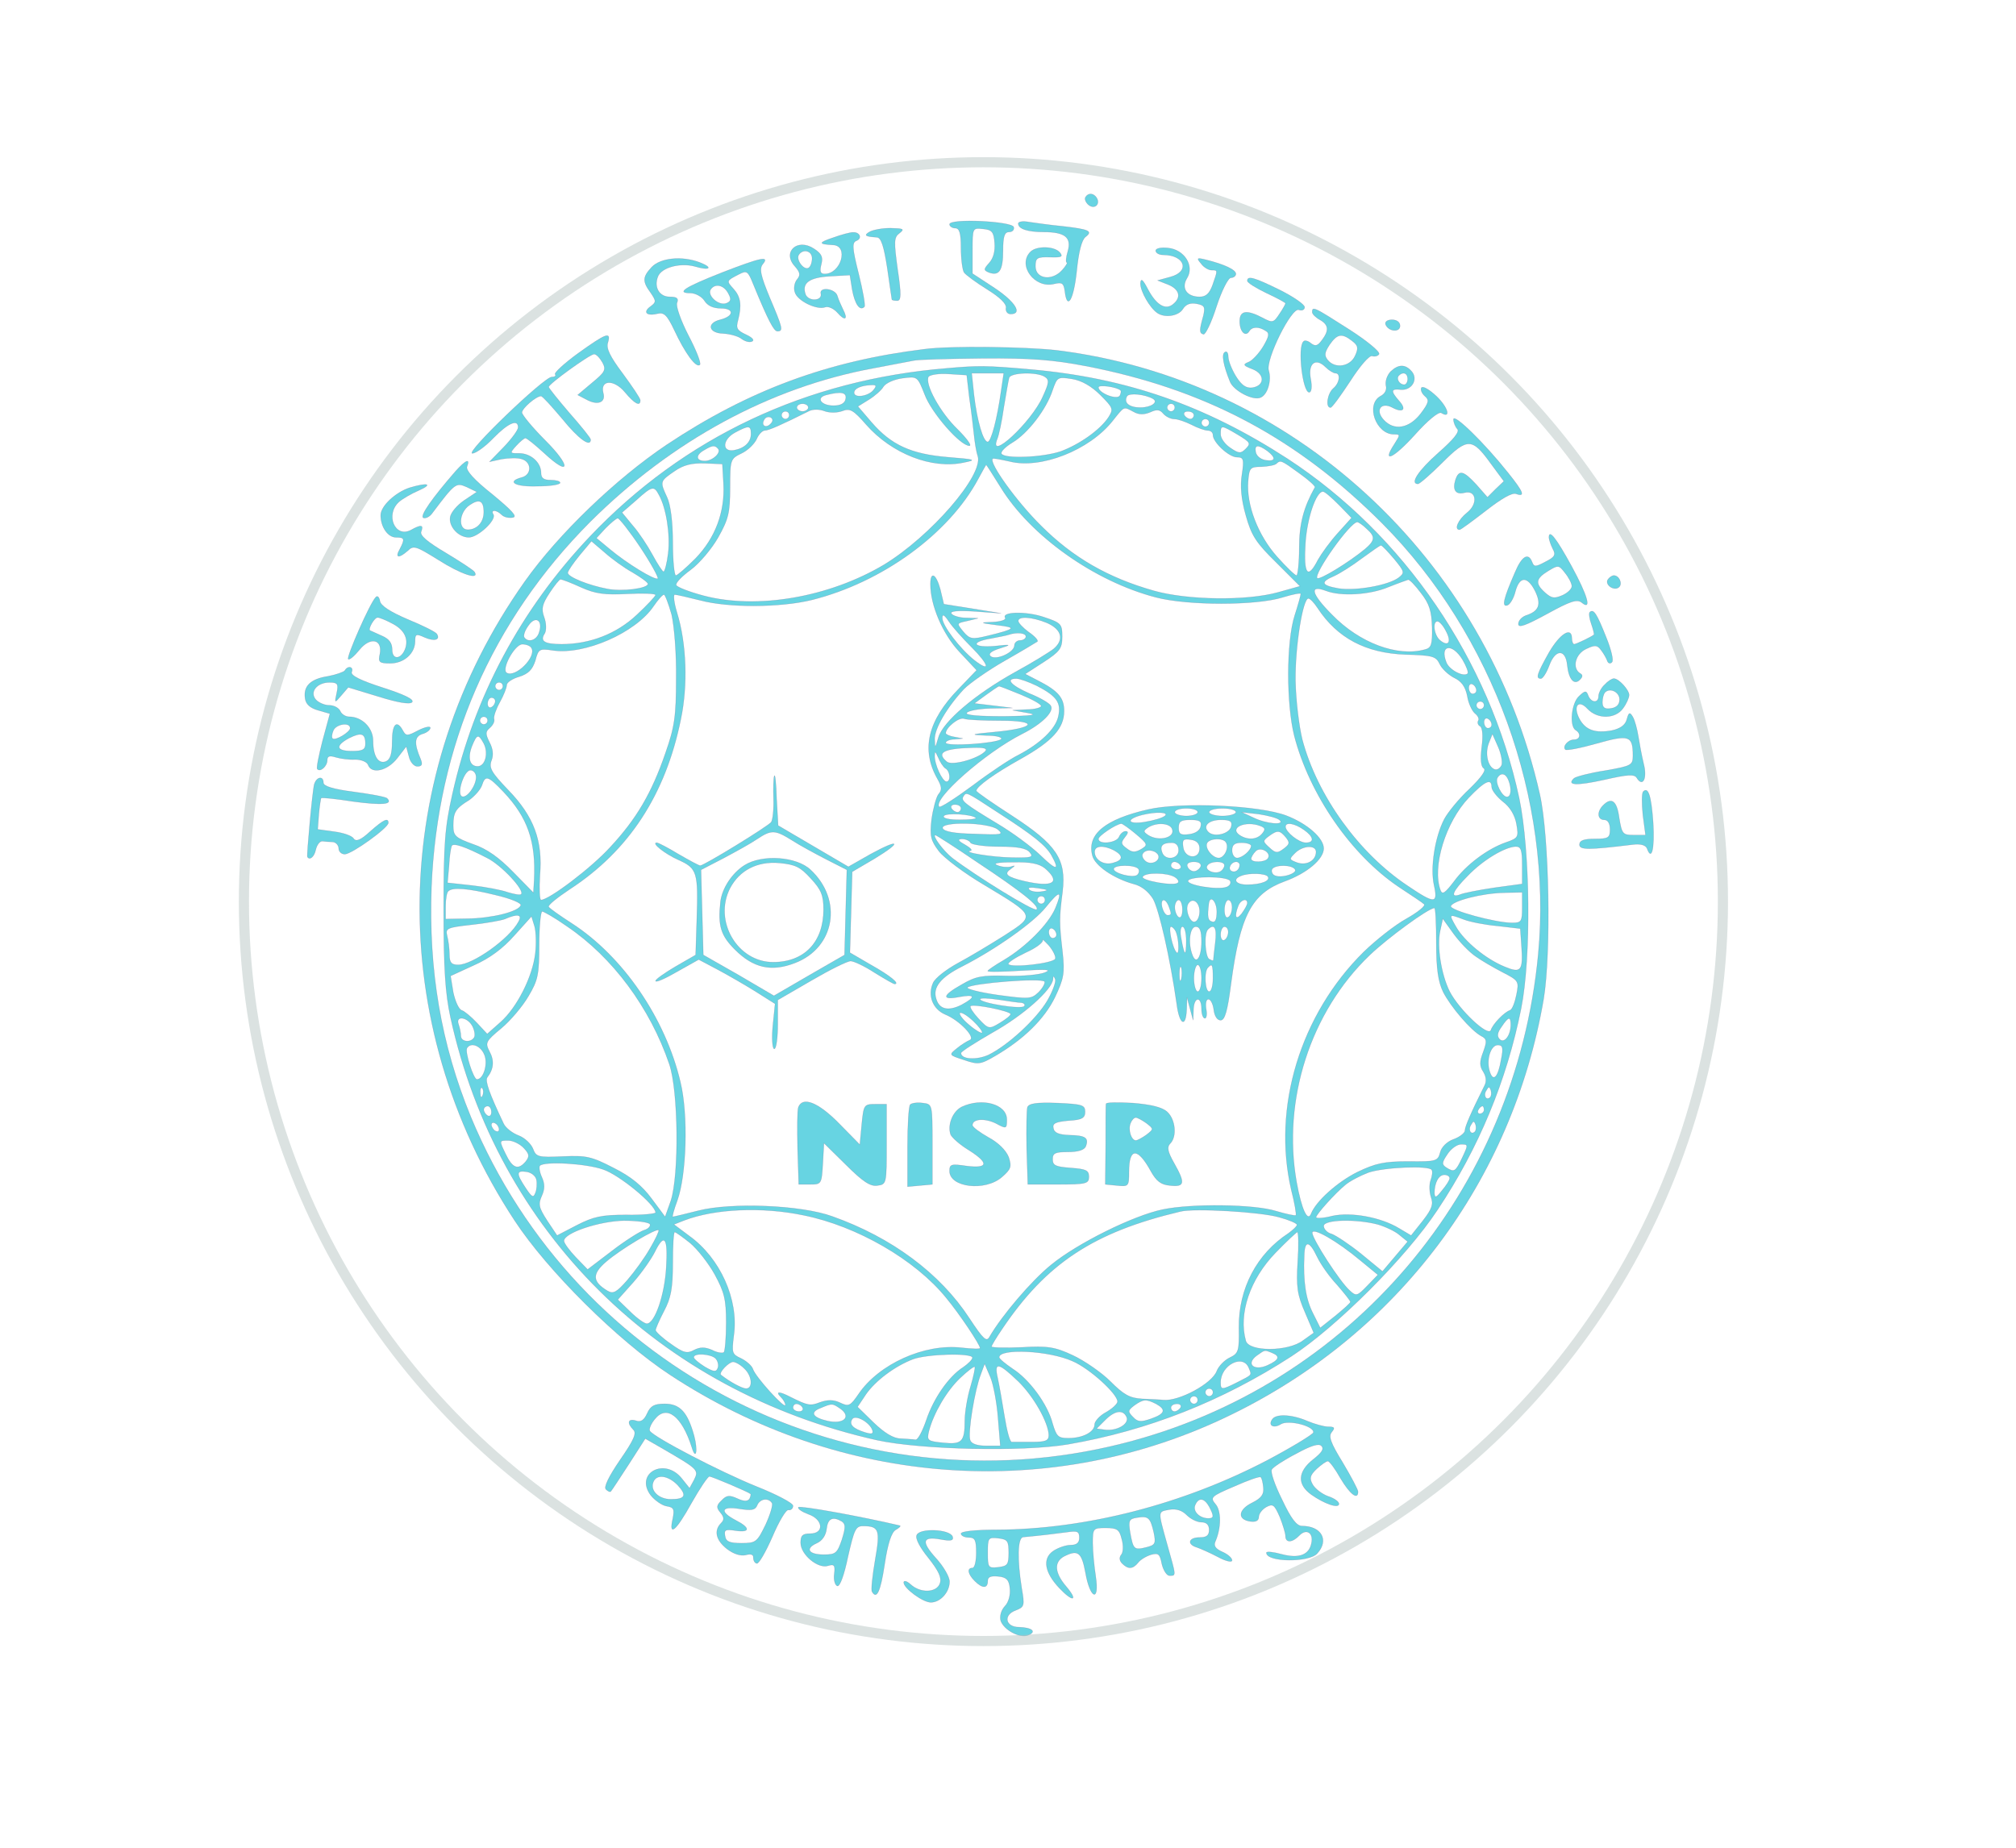 <?xml version="1.0" encoding="UTF-8" standalone="no"?>
<svg
   version="1.0"
   width="528.053pt"
   height="484.053pt"
   viewBox="0 0 528.053 484.053"
   preserveAspectRatio="xMidYMid meet"
   id="svg175"
   sodipodi:docname="niser3.svg"
   inkscape:version="1.1 (c68e22c387, 2021-05-23)"
   xmlns:inkscape="http://www.inkscape.org/namespaces/inkscape"
   xmlns:sodipodi="http://sodipodi.sourceforge.net/DTD/sodipodi-0.dtd"
   xmlns="http://www.w3.org/2000/svg"
   xmlns:svg="http://www.w3.org/2000/svg">
  <defs
     id="defs179">
    <linearGradient
       id="linearGradient4139"
       inkscape:swatch="solid">
      <stop
         style="stop-color:#ff0000;stop-opacity:1;"
         offset="0"
         id="stop4137" />
    </linearGradient>
    <linearGradient
       id="linearGradient4083"
       inkscape:swatch="solid">
      <stop
         style="stop-color:#ff0000;stop-opacity:1;"
         offset="0"
         id="stop4081" />
    </linearGradient>
  </defs>
  <sodipodi:namedview
     id="namedview177"
     pagecolor="#ffffff"
     bordercolor="#666666"
     borderopacity="1.0"
     inkscape:pageshadow="2"
     inkscape:pageopacity="0.0"
     inkscape:pagecheckerboard="0"
     inkscape:document-units="pt"
     showgrid="false"
     width="500.053pt"
     inkscape:zoom="0.90331898"
     inkscape:cx="345.94646"
     inkscape:cy="333.21563"
     inkscape:window-width="1920"
     inkscape:window-height="1046"
     inkscape:window-x="-11"
     inkscape:window-y="1285"
     inkscape:window-maximized="1"
     inkscape:current-layer="g173" />
  <g
     transform="matrix(0.1,0,0,-0.1,16.414,394.7)"
     fill="#000000"
     stroke="none"
     id="g173">
    <path
       d="m 2679.008,3430.336 c -3,-5 1,-14 8,-20 16,-13 32,2 21,19 -8,12 -22,13 -29,1 z"
       id="path95"
       style="fill:#0Abad0ca;fill-opacity:1;stroke:#703462;stroke-opacity:0.51;opacity:0.621" />
    <path
       d="m 2323.008,3359.336 c 0,-5 7,-10 15,-10 11,0 15,-13 15,-52 0,-29 4,-58 8,-64 4,-6 31,-26 60,-44 34,-21 51,-38 50,-48 -2,-10 4,-17 12,-17 32,0 12,32 -42,68 l -58,38 v 60 c 0,60 0,60 28,57 23,-2 28,-8 30,-36 2,-22 -3,-41 -14,-53 -15,-17 -15,-19 -1,-25 27,-10 37,5 37,57 0,38 4,49 16,49 9,0 14,6 12,13 -6,15 -168,23 -168,7 z"
       id="path97"
       style="fill:#0Abad0ca;fill-opacity:1;stroke:#703462;stroke-opacity:0.51;opacity:0.621" />
    <path
       d="m 2503.008,3361.336 c 0,-14 25,-22 66,-22 56,0 74,-14 64,-50 -5,-16 -6,-30 -3,-30 3,0 -2,-9 -12,-20 -27,-30 -70,-23 -70,10 0,22 4,25 38,24 30,-1 35,1 26,12 -14,17 -61,18 -77,2 -35,-35 11,-97 62,-84 21,5 25,2 28,-19 6,-52 23,-23 31,52 5,51 13,82 23,90 20,15 10,20 -61,28 -33,3 -72,9 -87,11 -16,3 -28,1 -28,-4 z"
       id="path99"
       style="fill:#0Abad0ca;fill-opacity:1;stroke:#703462;stroke-opacity:0.51;opacity:0.621" />
    <path
       d="m 2113.008,3339.336 c -15,-9 -11,-12 20,-14 11,-1 18,-23 27,-81 6,-44 12,-81 12,-82 1,-2 7,-3 14,-3 10,0 11,15 1,82 -10,73 -10,84 5,95 14,11 10,12 -24,13 -22,0 -47,-5 -55,-10 z"
       id="path101"
       style="fill:#0Abad0ca;fill-opacity:1;stroke:#703462;stroke-opacity:0.51;opacity:0.621" />
    <path
       d="m 2018.008,3324.336 c -39,-13 -39,-17 0,-19 42,-2 21,-76 -22,-76 -11,0 -14,6 -9,25 5,19 1,28 -19,41 -44,29 -84,-9 -50,-46 14,-16 15,-23 6,-34 -7,-8 -10,-24 -6,-34 6,-22 57,-47 79,-39 8,3 22,-3 32,-14 20,-23 29,-19 15,8 -5,10 -12,26 -15,36 -6,19 -48,24 -43,5 4,-19 -32,-21 -40,-2 -11,30 9,45 64,48 l 52,3 6,-38 c 7,-38 20,-57 32,-45 3,3 -4,42 -15,86 -17,68 -18,82 -6,87 16,6 9,23 -9,22 -7,0 -30,-6 -52,-14 z m -55,-54 c 0,-11 -4,-22 -9,-25 -12,-8 -34,21 -26,34 11,17 35,11 35,-9 z"
       id="path103"
       style="fill:#0Abad0ca;fill-opacity:1;stroke:#703462;stroke-opacity:0.51;opacity:0.621" />
    <path
       d="m 2863.008,3290.336 c 0,-6 9,-11 19,-11 58,0 72,-44 19,-58 l -33,-9 28,-11 c 29,-12 35,-33 13,-51 -20,-17 -44,-3 -66,38 -14,27 -19,31 -20,16 0,-21 25,-64 44,-77 20,-14 56,-8 67,10 8,13 20,17 36,14 21,-4 23,-8 18,-31 -11,-39 -11,-46 0,-49 5,-2 21,31 34,72 14,43 31,76 38,76 7,0 13,5 13,10 0,11 -30,25 -78,37 -24,6 -26,5 -13,-10 7,-10 20,-17 27,-17 17,0 17,1 3,-39 -8,-22 -17,-31 -34,-31 -34,0 -49,23 -33,49 20,32 -7,75 -50,79 -18,2 -32,-1 -32,-7 z"
       id="path105"
       style="fill:#0Abad0ca;fill-opacity:1;stroke:#703462;stroke-opacity:0.51;opacity:0.621" />
    <path
       d="m 1543.008,3247.336 c -24,-26 -25,-37 -3,-67 15,-22 15,-25 0,-36 -21,-15 -11,-26 18,-19 17,4 25,-3 44,-43 28,-60 57,-100 67,-91 4,4 -10,39 -30,77 -20,39 -33,76 -30,85 5,12 0,16 -19,16 -27,0 -42,25 -31,53 9,24 58,37 96,27 40,-12 50,-4 14,10 -47,18 -103,12 -126,-12 z"
       id="path107"
       style="fill:#0Abad0ca;fill-opacity:1;stroke:#703462;stroke-opacity:0.51;opacity:0.621" />
    <path
       d="m 1728.008,3233.336 c -99,-39 -122,-54 -84,-54 13,0 30,-9 37,-20 8,-13 23,-20 43,-20 36,0 35,-21 -2,-30 -36,-9 -30,-35 8,-36 18,-1 39,-7 47,-13 9,-7 21,-11 28,-8 8,3 2,10 -15,18 -24,11 -27,17 -21,38 10,39 7,61 -12,82 -19,21 -19,21 14,38 21,11 24,9 38,-26 39,-95 54,-123 63,-123 16,0 14,8 -20,88 -24,58 -28,76 -18,88 18,22 -5,17 -106,-22 z m 15,-54 c 9,-16 8,-22 -5,-27 -20,-7 -50,20 -41,36 11,17 34,13 46,-9 z"
       id="path109"
       style="fill:#0Abad0ca;fill-opacity:1;stroke:#703462;stroke-opacity:0.51;opacity:0.621" />
    <path
       d="m 3103.008,3211.336 c 0,-5 23,-19 50,-32 28,-13 50,-25 50,-27 0,-2 -7,-15 -16,-28 -15,-23 -18,-24 -44,-10 -42,22 -60,19 -60,-9 0,-27 15,-42 25,-26 7,12 25,13 43,1 11,-6 9,-15 -7,-42 -11,-18 -29,-37 -38,-40 -15,-6 -14,-9 10,-18 34,-13 33,-44 0,-49 -16,-2 -28,6 -43,30 -11,18 -20,41 -20,51 0,10 -4,16 -9,12 -9,-5 -4,-34 14,-78 10,-23 59,-49 79,-41 19,7 30,45 22,71 -9,28 60,167 79,159 8,-3 15,0 15,7 0,7 -29,27 -65,45 -67,33 -85,38 -85,24 z"
       id="path111"
       style="fill:#0Abad0ca;fill-opacity:1;stroke:#703462;stroke-opacity:0.51;opacity:0.621" />
    <path
       d="m 3273.008,3129.336 c 0,-5 9,-14 20,-20 23,-13 25,-28 5,-54 -11,-15 -17,-16 -28,-8 -8,7 -17,9 -20,5 -16,-15 -2,-133 15,-133 6,0 8,14 4,35 -8,41 13,57 39,31 9,-9 21,-16 26,-16 14,0 11,-26 -6,-40 -15,-13 -21,-50 -7,-50 4,0 27,32 52,70 25,39 50,68 57,65 7,-2 15,0 18,5 3,6 -32,35 -79,65 -91,58 -96,61 -96,45 z m 104,-75 c 16,-12 18,-19 8,-40 -13,-28 -52,-34 -71,-11 -10,12 -9,20 4,40 20,29 32,32 59,11 z"
       id="path113"
       style="fill:#0Abad0ca;fill-opacity:1;stroke:#703462;stroke-opacity:0.51;opacity:0.621" />
    <path
       d="m 3465.008,3097.336 c 7,-19 38,-22 38,-4 0,10 -9,16 -21,16 -12,0 -19,-5 -17,-12 z"
       id="path115"
       style="fill:#0Abad0ca;fill-opacity:1;stroke:#703462;stroke-opacity:0.51;opacity:0.621" />
    <path
       d="m 1350.008,3021.336 c -37,-27 -64,-52 -60,-55 3,-4 -1,-7 -9,-7 -20,0 -227,-199 -208,-200 9,0 34,18 55,40 39,40 65,51 65,28 0,-7 -17,-30 -37,-51 l -38,-39 32,7 c 18,3 42,4 53,0 26,-8 26,-41 0,-48 -42,-11 -18,-25 40,-23 33,0 60,4 60,9 0,4 -11,7 -25,7 -18,0 -25,5 -25,19 0,27 -27,51 -57,51 -25,0 -26,0 -8,20 10,11 21,20 24,20 4,0 26,-18 50,-40 68,-63 70,-34 2,34 -34,34 -61,67 -61,73 0,11 37,43 50,43 4,0 28,-27 56,-60 42,-52 74,-75 74,-54 0,4 -25,35 -55,69 -30,35 -55,66 -55,69 0,8 108,86 119,86 6,0 15,-10 22,-22 10,-19 7,-25 -27,-53 l -38,-32 23,-12 c 29,-16 51,-8 44,17 -9,35 28,37 57,2 25,-30 40,-38 40,-21 0,5 -21,36 -46,70 -33,44 -44,66 -39,81 9,30 -4,25 -78,-28 z"
       id="path117"
       style="fill:#0Abad0ca;fill-opacity:1;stroke:#703462;stroke-opacity:0.51;opacity:0.621" />
    <path
       d="m 2258.008,3032.336 c -253,-31 -460,-107 -675,-250 -133,-89 -284,-234 -372,-358 -358,-505 -368,-1156 -27,-1675 86,-131 270,-314 407,-404 447,-294 1000,-334 1470,-104 437,213 736,612 818,1088 20,120 15,426 -10,537 -140,620 -648,1087 -1266,1163 -79,9 -278,12 -345,3 z m 421,-44 c 312,-60 554,-188 778,-413 290,-292 446,-722 408,-1128 -59,-622 -491,-1131 -1089,-1282 -704,-178 -1429,186 -1707,856 -78,190 -111,384 -103,602 15,370 157,697 416,957 213,212 470,352 741,402 47,9 94,18 105,20 11,3 93,5 182,6 126,1 186,-4 269,-20 z"
       id="path119"
       style="fill:#0Abad0ca;fill-opacity:1;stroke:#703462;stroke-opacity:0.51;opacity:0.621" />
    <path
       d="m 2318.008,2982.336 c -370,-30 -690,-181 -937,-441 -181,-191 -303,-419 -360,-674 -20,-89 -23,-130 -23,-303 0,-155 4,-218 18,-283 123,-561 545,-979 1117,-1107 114,-25 382,-31 500,-11 209,36 404,113 586,231 118,77 300,259 382,383 108,162 181,338 219,527 27,134 24,414 -5,552 -78,362 -302,690 -607,889 -216,140 -423,212 -675,234 -113,10 -135,10 -215,3 z m 57,-78 c 5,-33 10,-76 12,-95 2,-20 6,-46 10,-57 16,-50 -124,-211 -246,-285 -143,-85 -332,-118 -472,-81 -38,10 -71,23 -72,28 -2,6 16,24 38,40 23,17 55,55 72,85 27,48 31,65 31,130 0,74 1,76 30,90 17,8 34,25 40,38 5,12 15,22 21,22 10,0 42,14 116,51 10,5 27,5 40,0 13,-5 33,-5 47,0 20,8 29,3 63,-36 67,-76 172,-117 255,-99 35,7 31,8 -42,14 -96,8 -148,32 -199,91 l -36,42 29,18 c 16,10 33,25 38,34 6,9 27,19 50,22 39,5 39,5 58,-43 18,-48 93,-134 117,-134 7,0 -7,19 -31,43 -45,43 -87,119 -76,138 4,5 28,9 53,7 l 47,-3 z m 83,18 c -10,-72 -26,-133 -35,-133 -12,0 -28,55 -36,123 l -6,57 h 42 42 z m 114,38 c 13,-8 12,-16 -5,-53 -29,-66 -144,-173 -119,-110 4,9 12,46 17,82 6,36 12,71 14,78 4,14 72,16 93,3 z m 146,-48 c 34,-34 35,-37 21,-59 -22,-33 -76,-71 -125,-89 -48,-16 -147,-20 -155,-6 -3,5 10,18 28,29 41,24 90,88 106,138 12,34 13,35 51,29 25,-4 51,-19 74,-42 z m -595,12 c -14,-16 -50,-21 -50,-6 0,11 18,19 44,20 15,1 16,-2 6,-14 z m 648,0 c 2,-2 1,-8 -2,-14 -8,-12 -56,7 -56,22 0,8 49,1 58,-8 z m -720,-22 c -2,-12 -13,-18 -32,-18 -33,0 -47,21 -19,28 39,10 54,7 51,-10 z m 805,0 c 15,-9 -5,-23 -33,-23 -30,0 -45,13 -35,30 6,9 47,5 68,-7 z m -903,-23 c 0,-5 -7,-10 -15,-10 -8,0 -15,5 -15,10 0,6 7,10 15,10 8,0 15,-4 15,-10 z m 960,0 c 0,-5 -4,-10 -10,-10 -5,0 -10,5 -10,10 0,6 5,10 10,10 6,0 10,-4 10,-10 z m -108,-11 c 14,-8 27,-8 44,-1 17,8 25,7 34,-4 7,-8 20,-14 29,-14 9,0 29,-7 45,-15 15,-8 35,-15 42,-15 8,0 14,-5 14,-12 0,-19 42,-58 63,-58 17,0 19,-5 13,-45 -5,-30 -2,-65 10,-107 15,-54 27,-72 80,-124 l 62,-62 -57,-16 c -82,-23 -238,-21 -326,4 -120,34 -212,87 -295,170 -64,63 -138,166 -127,176 1,2 21,-2 44,-7 81,-21 209,29 270,106 32,40 28,38 55,24 z m -902,-9 c 0,-5 -4,-10 -10,-10 -5,0 -10,5 -10,10 0,6 5,10 10,10 6,0 10,-4 10,-10 z m 1060,0 c 0,-5 -4,-10 -9,-10 -6,0 -13,5 -16,10 -3,6 1,10 9,10 9,0 16,-4 16,-10 z m -1109,-23 c -13,-13 -26,-3 -16,12 3,6 11,8 17,5 6,-4 6,-10 -1,-17 z m 1149,3 c 0,-5 -4,-10 -10,-10 -5,0 -10,5 -10,10 0,6 5,10 10,10 6,0 10,-4 10,-10 z m -1200,-29 c 0,-22 -17,-38 -45,-43 -32,-5 -30,28 2,46 37,20 43,20 43,-3 z m 1275,-2 c 33,-20 35,-23 21,-37 -13,-13 -18,-13 -40,2 -14,9 -26,25 -26,36 0,25 1,25 45,-1 z m -1362,-36 c 11,-10 -13,-33 -34,-33 -24,0 -25,16 -1,29 20,12 27,13 35,4 z m 1440,-7 c 23,-18 21,-28 -5,-24 -13,2 -24,11 -26,21 -4,20 6,21 31,3 z m -1425,-86 c 4,-73 -21,-141 -73,-195 -25,-25 -48,-45 -52,-45 -4,0 -8,39 -8,87 0,55 -6,99 -15,118 -19,41 -19,42 19,68 24,17 46,22 80,21 l 46,-2 z m 1508,28 c 24,-17 43,-34 41,-37 -29,-52 -41,-95 -41,-158 0,-40 -4,-73 -7,-73 -4,0 -27,22 -51,49 -50,56 -81,136 -76,198 3,35 5,38 35,38 18,1 35,4 39,8 11,10 12,10 60,-25 z m -782,-37 c 78,-127 245,-246 406,-288 83,-22 264,-22 333,0 26,8 47,12 47,9 0,-4 -7,-29 -16,-57 -22,-69 -22,-231 -1,-315 40,-154 149,-312 274,-396 32,-21 62,-41 66,-45 5,-4 -16,-21 -46,-38 -31,-17 -81,-57 -112,-87 -166,-164 -240,-407 -190,-623 9,-35 14,-65 12,-67 -1,-2 -25,3 -52,11 -57,18 -221,20 -297,4 -77,-16 -224,-89 -292,-145 -52,-42 -129,-133 -161,-188 -8,-15 -16,-8 -53,48 -77,118 -204,212 -359,267 -82,30 -265,37 -351,15 -35,-9 -65,-16 -67,-16 -2,0 3,19 12,43 24,67 29,224 8,310 -39,166 -150,329 -285,416 -31,20 -58,39 -60,43 -3,4 22,24 55,46 155,101 251,248 291,445 19,90 15,199 -10,280 -8,26 -10,47 -6,47 5,0 35,-7 67,-15 75,-20 210,-19 292,1 184,46 359,173 436,317 11,20 20,37 21,37 1,0 18,-27 38,-59 z m -895,-20 c 19,-34 30,-104 24,-153 -3,-26 -9,-48 -12,-48 -3,0 -16,20 -29,44 -13,24 -36,59 -52,77 l -28,34 37,32 c 42,38 47,39 60,14 z m 1781,-26 33,-34 -36,-40 c -20,-22 -43,-54 -52,-70 -27,-53 -38,-38 -33,42 4,67 28,137 46,137 5,0 23,-16 42,-35 z m -1830,-111 c 28,-42 48,-79 46,-82 -7,-6 -82,40 -126,77 l -35,29 24,26 c 14,14 28,26 32,26 4,0 31,-34 59,-76 z m 1902,49 c 24,-21 23,-31 -4,-54 -41,-34 -119,-82 -125,-76 -10,11 86,147 105,147 3,0 14,-7 24,-17 z m -1922,-115 c 22,-13 40,-26 40,-30 0,-12 -68,-21 -107,-13 -48,9 -103,31 -103,42 0,5 14,25 31,46 l 31,37 34,-29 c 19,-17 52,-41 74,-53 z m 1995,35 c 27,-33 28,-36 11,-49 -27,-20 -112,-35 -157,-28 -46,8 -49,17 -11,33 15,7 47,27 72,46 25,18 47,34 50,34 3,0 18,-16 35,-36 z m -2130,-74 c 38,-17 62,-20 121,-17 41,2 74,1 74,-3 0,-3 -22,-27 -49,-52 -53,-50 -123,-77 -197,-77 -46,0 -58,8 -44,29 4,8 4,26 -2,42 -8,22 -5,34 14,63 13,20 26,36 29,36 4,0 28,-9 54,-21 z m 2200,-15 c 22,-28 28,-48 29,-90 1,-45 -2,-54 -19,-58 -72,-20 -171,17 -243,91 -55,55 -61,80 -16,63 39,-15 114,-11 164,10 25,10 48,18 51,19 4,1 19,-15 34,-35 z m -1963,-56 c 7,-31 13,-102 12,-168 0,-98 -4,-127 -28,-195 -36,-105 -76,-173 -145,-247 -49,-54 -160,-138 -181,-138 -4,0 -5,29 -3,64 8,91 -16,155 -83,224 -44,46 -51,58 -44,77 6,15 4,31 -5,48 -11,22 -11,28 1,38 8,7 13,17 11,23 -2,6 5,26 15,44 10,18 18,38 18,45 0,7 15,17 33,22 24,8 34,18 42,42 8,31 11,32 45,27 83,-13 218,46 265,116 11,16 23,30 27,30 3,0 12,-24 20,-52 z m 1692,17 c 52,-79 126,-118 230,-122 71,-2 80,-4 90,-25 6,-13 24,-29 38,-36 19,-9 29,-23 34,-47 3,-19 12,-39 20,-46 8,-6 12,-15 9,-19 -3,-5 -1,-12 5,-15 6,-4 8,-25 4,-54 -4,-33 -2,-51 5,-56 8,-4 -5,-23 -37,-54 -28,-26 -57,-62 -66,-79 -25,-48 -37,-128 -27,-173 11,-50 2,-50 -69,-2 -128,85 -237,236 -276,383 -9,36 -17,105 -18,155 -1,88 19,215 34,215 4,0 15,-11 24,-25 z m -2039,-64 c -6,-21 -29,-28 -39,-13 -3,5 2,19 11,31 18,27 39,14 28,-18 z m 2375,4 c 16,-29 7,-43 -15,-25 -16,13 -21,50 -7,50 5,0 15,-11 22,-25 z m -2395,-45 c 14,-23 -42,-79 -65,-65 -15,9 21,75 41,75 10,0 21,-4 24,-10 z m 2439,-31 c 10,-17 16,-33 13,-36 -11,-10 -49,10 -56,30 -18,46 16,51 43,6 z m -2514,-69 c 0,-5 -4,-10 -10,-10 -5,0 -10,5 -10,10 0,6 5,10 10,10 6,0 10,-4 10,-10 z m 2550,-11 c 0,-5 -4,-9 -10,-9 -5,0 -10,7 -10,16 0,8 5,12 10,9 6,-3 10,-10 10,-16 z m -2570,-28 c 0,-6 -4,-13 -10,-16 -5,-3 -10,1 -10,9 0,9 5,16 10,16 6,0 10,-4 10,-9 z m 2590,-11 c 0,-5 -4,-10 -10,-10 -5,0 -10,5 -10,10 0,6 5,10 10,10 6,0 10,-4 10,-10 z m -2610,-40 c 0,-5 -4,-10 -10,-10 -5,0 -10,5 -10,10 0,6 5,10 10,10 6,0 10,-4 10,-10 z m 2630,-11 c 0,-5 -4,-9 -10,-9 -5,0 -10,7 -10,16 0,8 5,12 10,9 6,-3 10,-10 10,-16 z m -2640,-49 c 13,-25 4,-60 -16,-60 -21,0 -27,22 -15,53 13,32 17,33 31,7 z m 2666,-57 c -4,-8 -11,-13 -18,-11 -18,6 -26,41 -16,68 l 10,25 15,-34 c 8,-18 12,-40 9,-48 z m -2686,-31 c 0,-23 -24,-56 -37,-51 -15,6 5,69 22,69 8,0 15,-8 15,-18 z m 2704,-8 c 9,-23 7,-44 -4,-44 -13,0 -32,38 -25,50 9,15 22,12 29,-6 z m -2632,-31 c 63,-67 85,-129 80,-231 l -2,-33 -53,54 c -37,38 -69,61 -105,73 -47,17 -52,22 -52,49 0,35 6,45 42,67 14,10 29,27 33,38 9,28 16,26 57,-17 z m 2588,13 c 0,-8 13,-25 29,-38 19,-14 32,-36 36,-59 6,-34 5,-37 -27,-48 -49,-17 -105,-59 -137,-103 -23,-30 -30,-35 -35,-23 -23,61 13,179 74,243 42,44 60,52 60,28 z m -2631,-186 c 38,-19 99,-85 89,-95 -3,-3 -18,0 -35,5 -16,6 -59,14 -94,18 l -64,7 4,45 c 1,25 5,48 7,52 5,8 35,-2 93,-32 z m 2711,-19 v -49 l -73,-10 c -41,-6 -81,-14 -90,-18 -27,-10 -20,9 20,49 39,41 97,76 126,77 14,0 17,-9 17,-49 z m -2689,-78 c 39,-9 68,-21 66,-27 -6,-17 -76,-34 -139,-35 l -58,-1 v 33 c 0,19 3,37 7,40 11,11 51,8 124,-10 z m 2689,-33 c 0,-36 -2,-40 -26,-40 -44,0 -165,33 -161,44 5,14 82,34 140,35 l 47,1 z m -225,-92 c 0,-69 5,-102 18,-129 20,-39 72,-100 99,-115 16,-8 16,-14 6,-42 -10,-26 -10,-37 0,-52 8,-13 9,-26 3,-37 -36,-72 -51,-107 -51,-117 0,-6 -13,-17 -30,-23 -17,-6 -32,-21 -35,-35 -6,-22 -10,-24 -83,-23 -64,0 -86,-5 -134,-28 -52,-26 -108,-76 -121,-109 -9,-23 -25,11 -38,83 -38,215 36,446 192,595 46,44 152,122 169,123 3,1 5,-41 5,-91 z m -2277,43 c 120,-81 218,-214 268,-361 24,-70 26,-291 4,-358 l -15,-42 -35,47 c -25,34 -54,58 -100,81 -58,30 -72,33 -134,30 -64,-3 -69,-1 -77,20 -5,13 -22,29 -38,35 -16,6 -34,20 -39,31 -38,80 -49,112 -43,121 17,22 19,44 6,68 -12,23 -10,27 31,61 24,20 56,58 71,84 25,42 28,57 28,134 0,49 4,88 8,88 4,0 34,-17 65,-39 z m -127,12 c -24,-45 -120,-113 -158,-113 -18,0 -23,6 -23,28 0,15 -3,37 -6,48 -5,20 0,22 63,29 37,4 77,11 88,15 34,15 47,12 36,-7 z m 44,-83 c -7,-61 -48,-142 -91,-180 l -35,-31 -27,29 c -15,16 -33,31 -40,33 -8,3 -17,24 -22,47 l -7,43 61,28 c 41,18 76,44 106,78 l 45,50 8,-26 c 4,-14 5,-46 2,-71 z m 2432,89 c 15,-6 55,-14 88,-17 l 60,-7 3,-44 c 5,-67 -1,-74 -44,-56 -49,20 -105,66 -127,104 -20,35 -20,35 20,20 z m 30,-96 c 15,-11 48,-30 71,-42 43,-22 44,-24 37,-59 -4,-20 -11,-39 -17,-41 -15,-5 -45,-36 -50,-52 -7,-19 -83,53 -108,101 -22,44 -34,118 -25,159 l 7,32 28,-39 c 16,-22 41,-48 57,-59 z m -2627,-183 c 6,-11 8,-25 5,-30 -9,-15 -35,-12 -35,4 0,8 -3,21 -6,30 -9,24 23,20 36,-4 z m 2720,3 c 0,-28 -17,-50 -29,-38 -8,8 -6,18 5,33 18,27 24,28 24,5 z m -2689,-77 c 11,-23 -1,-66 -19,-66 -9,0 -32,72 -26,82 10,16 35,7 45,-16 z m 2664,-13 c -8,-48 -21,-61 -30,-33 -10,30 2,70 21,70 13,0 15,-7 9,-37 z m -2668,-95 c -3,-8 -6,-5 -6,6 -1,11 2,17 5,13 3,-3 4,-12 1,-19 z m 2639,-5 c -10,-10 -19,5 -10,18 6,11 8,11 12,0 2,-7 1,-15 -2,-18 z m -2616,-39 c 0,-8 -4,-12 -10,-9 -5,3 -10,10 -10,16 0,5 5,9 10,9 6,0 10,-7 10,-16 z m 2600,6 c 0,-5 -5,-10 -11,-10 -5,0 -7,5 -4,10 3,6 8,10 11,10 2,0 4,-4 4,-10 z m -2580,-51 c 0,-6 -4,-7 -10,-4 -5,3 -10,11 -10,16 0,6 5,7 10,4 6,-3 10,-11 10,-16 z m 2556,-6 c -10,-10 -19,5 -10,18 6,11 8,11 12,0 2,-7 1,-15 -2,-18 z m -2491,-43 c 15,-16 15,-22 5,-35 -20,-24 -35,-18 -53,20 -17,35 -17,35 7,35 12,0 31,-9 41,-20 z m 2458,-25 c -18,-38 -21,-39 -42,-26 -12,8 -12,13 3,35 9,14 25,26 36,26 19,0 19,-1 3,-35 z m -2250,-31 c 42,-14 137,-92 137,-113 0,-3 -35,-7 -77,-6 -65,0 -86,-5 -129,-27 l -52,-27 -26,39 c -22,34 -24,43 -14,65 8,18 8,31 0,49 -6,13 -8,27 -5,30 12,12 121,6 166,-10 z m 2170,-1 c 3,-5 1,-17 -3,-28 -4,-11 -3,-31 1,-43 7,-19 3,-31 -21,-62 l -31,-39 -32,19 c -48,29 -126,43 -175,32 -23,-6 -42,-7 -42,-3 1,8 49,62 77,85 12,10 39,24 60,32 41,14 159,19 166,7 z m -2345,-26 c 2,-10 1,-26 -3,-35 -5,-13 -9,-11 -25,13 -26,39 -25,47 2,43 13,-2 24,-11 26,-21 z m 2392,4 c 0,-5 -9,-19 -20,-32 -15,-19 -19,-21 -20,-7 0,27 11,48 26,48 8,0 14,-4 14,-9 z m -1692,-97 c 139,-28 292,-116 373,-216 35,-42 89,-123 89,-132 0,-3 -22,-2 -49,1 -97,11 -216,-43 -269,-121 -22,-32 -26,-34 -49,-23 -17,8 -32,8 -52,1 -26,-10 -32,-9 -78,14 -29,15 -40,15 -25,0 7,-7 12,-16 12,-21 0,-13 -79,74 -85,94 -3,9 -17,21 -31,28 -24,11 -25,14 -19,61 13,93 -36,202 -117,260 l -40,30 28,11 c 79,30 202,36 312,13 z m 1245,-5 c 26,-7 47,-16 47,-20 0,-4 -10,-13 -22,-22 -83,-54 -131,-145 -130,-247 1,-62 -1,-68 -24,-79 -13,-6 -29,-22 -34,-35 -12,-33 -99,-80 -140,-76 -8,1 -33,2 -55,3 -33,2 -48,10 -84,46 -23,23 -68,54 -98,68 -47,22 -66,25 -134,21 -43,-2 -79,-1 -79,2 0,3 12,23 27,45 116,173 240,255 468,309 36,9 209,-1 258,-15 z m -1648,-18 c 3,-5 -4,-13 -15,-16 -12,-4 -50,-28 -85,-55 l -63,-48 -31,32 c -17,18 -31,37 -31,43 0,21 93,52 157,53 34,0 64,-4 68,-9 z m 1907,-1 c 20,-6 46,-18 57,-28 l 21,-17 -33,-39 -33,-39 -56,46 c -31,25 -66,48 -77,52 -12,3 -21,13 -21,21 0,17 85,19 142,4 z m -1906,-62 c -14,-25 -41,-62 -60,-84 -28,-32 -37,-37 -52,-28 -40,24 -41,44 -4,76 38,33 132,89 138,83 2,-2 -8,-23 -22,-47 z m 1861,-33 45,-37 -28,-29 c -26,-27 -29,-28 -46,-12 -26,23 -98,135 -98,151 0,16 65,-21 127,-73 z m -1756,46 c 19,-16 48,-53 64,-82 25,-46 30,-65 30,-126 0,-39 -3,-74 -6,-78 -4,-3 -18,-1 -31,6 -19,8 -31,8 -47,0 -18,-10 -28,-8 -61,16 -22,15 -40,32 -40,36 0,4 10,27 22,50 18,34 23,59 23,125 0,45 2,82 5,82 3,0 21,-13 41,-29 z m 1591,-49 c -4,-66 -1,-86 19,-132 l 23,-54 -28,-20 c -39,-30 -142,-30 -150,-1 -20,71 11,162 78,231 29,30 55,54 57,54 3,0 4,-35 1,-78 z m -1654,-14 c -4,-73 -30,-148 -51,-148 -6,0 -26,14 -44,32 l -32,31 41,46 c 22,25 47,61 56,79 25,51 35,38 30,-40 z m 1705,27 c 9,-19 32,-52 52,-73 19,-22 35,-42 35,-45 0,-3 -18,-19 -40,-37 l -39,-31 -19,38 c -19,37 -26,83 -23,151 1,41 13,41 34,-3 z m -641,-273 c 45,-19 118,-86 118,-106 0,-6 -14,-19 -30,-28 -17,-9 -30,-24 -30,-32 0,-20 -31,-36 -69,-36 -27,0 -31,5 -41,38 -13,51 -61,116 -105,144 -19,13 -35,26 -35,30 0,24 130,18 192,-10 z m 522,22 c 23,-9 20,-19 -11,-33 -35,-16 -58,3 -29,25 23,16 20,16 40,8 z m -1457,-15 c 6,-6 9,-18 6,-25 -4,-11 -10,-11 -34,3 -16,10 -29,21 -29,25 0,12 45,9 57,-3 z m 673,2 c 0,-5 -11,-16 -24,-25 -38,-24 -78,-82 -97,-139 -10,-29 -22,-52 -28,-51 -6,1 -24,2 -39,3 -19,0 -43,15 -71,42 l -42,41 22,33 c 25,36 76,74 123,92 37,14 156,17 156,4 z m -598,-28 c 21,-19 24,-53 5,-53 -10,0 -42,17 -66,36 -6,6 21,34 32,34 6,0 19,-7 29,-17 z m 1322,1 c 8,-20 10,-17 -31,-38 -40,-20 -43,-20 -43,0 0,46 59,76 74,38 z m -729,-49 c -8,-26 -15,-67 -15,-89 0,-56 -8,-63 -57,-58 -41,4 -43,6 -37,31 12,46 46,105 82,139 19,18 36,31 38,29 2,-1 -3,-25 -11,-52 z m 72,-82 6,-73 h -37 c -23,0 -39,5 -42,15 -7,17 12,133 28,173 l 10,27 15,-35 c 8,-19 17,-67 20,-107 z m 53,96 c 41,-40 79,-108 80,-141 0,-15 -9,-18 -45,-18 -25,0 -48,0 -52,0 -5,-1 -13,30 -19,67 -6,37 -14,83 -18,101 -10,43 2,41 54,-9 z m 510,-29 c 0,-5 -4,-10 -10,-10 -5,0 -10,5 -10,10 0,6 5,10 10,10 6,0 10,-4 10,-10 z m -40,-20 c 0,-5 -4,-10 -10,-10 -5,0 -10,5 -10,10 0,6 5,10 10,10 6,0 10,-4 10,-10 z m -109,-10 c 27,-15 24,-26 -13,-39 -26,-9 -35,-9 -47,4 -15,15 -14,18 3,31 24,17 31,17 57,4 z m -926,-10 c 3,-5 -1,-10 -9,-10 -9,0 -16,5 -16,10 0,6 4,10 9,10 6,0 13,-4 16,-10 z m 101,-4 c 27,-21 6,-40 -35,-31 -40,9 -48,23 -19,34 31,13 31,13 54,-3 z m 889,4 c -3,-5 -10,-10 -16,-10 -5,0 -9,5 -9,10 0,6 7,10 16,10 8,0 12,-4 9,-10 z m -141,-25 c 7,-18 -26,-37 -57,-33 l -22,3 23,23 c 25,25 47,28 56,7 z m -666,-34 c 3,-10 -2,-11 -19,-6 -32,10 -43,21 -34,35 8,13 46,-8 53,-29 z"
       id="path121"
       style="fill:#0Abad0ca;fill-opacity:1;stroke:#703462;stroke-opacity:0.51;opacity:0.621" />
    <path
       d="m 2273.008,2416.336 c 0,-55 32,-130 76,-177 l 45,-48 -47,-49 c -81,-83 -99,-159 -56,-235 12,-21 13,-30 3,-41 -6,-8 -14,-38 -18,-66 -5,-44 -2,-55 19,-83 14,-18 67,-58 118,-88 136,-82 136,-80 54,-133 -38,-24 -93,-57 -123,-73 -29,-16 -58,-38 -64,-51 -15,-33 -1,-69 32,-83 37,-15 81,-61 64,-67 -7,-3 -22,-12 -34,-22 -21,-17 -21,-17 19,-30 38,-13 43,-12 84,12 73,43 126,95 154,152 23,49 26,62 20,118 -9,78 -9,89 0,159 10,85 -16,123 -133,199 -51,33 -93,62 -93,65 0,11 47,45 117,84 82,46 113,80 113,125 0,35 -16,53 -69,80 l -33,17 48,31 c 43,28 49,36 49,67 0,33 -3,36 -48,51 -47,16 -112,14 -101,-2 3,-5 -12,-10 -33,-11 -35,-1 -34,-2 12,-8 52,-6 49,-10 -25,-28 -41,-10 -47,-9 -64,11 -18,22 -18,22 10,28 l 29,7 -32,1 c -17,0 -35,6 -38,11 -5,7 16,9 62,6 l 68,-5 -75,12 -75,12 -9,38 c -11,41 -26,50 -26,14 z m 108,-165 c 46,-46 51,-68 7,-34 -38,30 -85,92 -84,111 0,11 5,9 17,-9 9,-14 36,-44 60,-68 z m 197,64 c 39,-17 46,-44 18,-68 -10,-8 -55,-36 -101,-61 -106,-59 -189,-130 -201,-171 -9,-30 -9,-30 -10,-5 -1,27 32,84 77,132 15,15 63,49 107,74 44,25 82,48 85,50 3,3 -7,14 -23,25 -15,11 -27,24 -27,29 0,13 36,11 75,-5 z m -55,-36 c 0,-5 -7,-10 -15,-10 -8,0 -15,-6 -15,-13 0,-19 -50,-41 -63,-28 -6,6 2,13 24,20 32,10 32,11 -13,6 -57,-5 -65,11 -10,20 20,4 42,8 47,10 21,7 45,5 45,-5 z m 29,-129 c 52,-27 64,-44 56,-80 -7,-33 -47,-71 -104,-101 -21,-10 -75,-46 -120,-80 -46,-34 -85,-59 -88,-56 -19,19 120,142 217,191 52,26 85,59 75,74 -3,6 -28,21 -56,32 -48,21 -64,39 -34,39 9,0 33,-9 54,-19 z m -42,-23 c 29,-12 53,-25 53,-30 0,-4 -17,-9 -37,-9 l -38,-2 40,-7 c 29,-5 12,-8 -63,-9 -67,0 -101,3 -97,9 3,6 32,11 63,12 l 57,1 -50,6 -50,6 30,22 c 17,12 32,23 35,23 2,0 28,-10 57,-22 z m -54,-68 c 103,0 93,-20 -15,-30 -63,-6 -66,-7 -23,-9 29,0 45,-5 40,-10 -13,-11 -145,-20 -145,-9 0,4 10,9 23,9 l 22,2 -22,4 c -13,2 -23,7 -23,10 0,15 35,43 48,38 7,-3 50,-5 95,-5 z m -40,-81 c -20,-20 -87,-38 -100,-27 -29,24 -9,35 67,37 31,1 41,-2 33,-10 z m -104,-44 c 13,-7 15,-35 3,-35 -11,0 -32,46 -31,68 0,13 2,12 9,-4 5,-12 13,-25 19,-29 z m 135,-114 c 98,-63 128,-88 143,-114 23,-41 13,-41 -29,0 -24,23 -74,60 -113,83 -86,52 -96,60 -89,71 8,13 7,13 88,-40 z m -94,9 c 0,-5 -4,-10 -9,-10 -6,0 -13,5 -16,10 -3,6 1,10 9,10 9,0 16,-4 16,-10 z m 39,-25 c 2,-3 -17,-5 -43,-5 -27,0 -45,4 -41,10 5,9 74,5 84,-5 z m 57,-30 c 17,-14 12,-15 -60,-12 -53,1 -81,6 -84,15 -6,18 119,16 144,-3 z m -55,-85 c 121,-80 166,-117 157,-125 -6,-7 -161,89 -221,135 -24,19 -54,60 -44,60 2,0 51,-31 108,-70 z m -16,50 c 3,-5 37,-10 74,-10 49,0 72,-4 81,-15 11,-13 5,-15 -46,-14 -54,1 -133,14 -109,18 6,1 -1,8 -15,16 -18,10 -20,14 -8,15 9,0 20,-4 23,-10 z m 195,-67 c 43,-37 21,-51 -53,-34 -47,11 -56,19 -37,32 13,10 13,10 0,6 -8,-2 -24,-1 -35,4 -13,5 1,8 42,8 46,1 68,-4 83,-16 z m -9,-61 c -13,-2 -27,0 -32,5 -6,6 3,7 23,4 28,-4 29,-6 9,-9 z m 36,-44 c -18,-42 -77,-101 -134,-135 -24,-14 -43,-27 -43,-29 0,-3 39,-2 88,1 67,4 81,3 62,-5 -14,-6 -59,-10 -100,-9 -64,2 -81,-1 -117,-22 -52,-29 -55,-42 -8,-33 43,8 45,0 6,-21 -34,-17 -58,-12 -66,16 -10,30 12,57 68,85 88,45 187,115 219,155 37,46 45,45 25,-3 z m -27,22 c 0,-5 -4,-10 -10,-10 -5,0 -10,5 -10,10 0,6 5,10 10,10 6,0 10,-4 10,-10 z m 30,-91 c 0,-5 -4,-9 -10,-9 -5,0 -10,7 -10,16 0,8 5,12 10,9 6,-3 10,-10 10,-16 z m -3,-63 c -4,-12 -116,-25 -123,-14 -2,4 18,17 45,30 27,12 47,27 45,33 -3,5 4,-1 16,-14 11,-13 19,-29 17,-35 z m -44,-88 c -19,-18 -25,-18 -107,-7 -48,7 -83,16 -79,20 12,11 197,26 202,15 2,-4 -5,-17 -16,-28 z m 23,-22 c -29,-49 -103,-117 -154,-142 -31,-14 -72,-12 -72,5 0,4 38,28 83,54 79,44 156,112 158,140 0,9 2,9 6,-1 2,-7 -7,-32 -21,-56 z m -68,-5 c 7,-1 11,-5 8,-9 -6,-10 -116,8 -116,18 0,4 21,3 48,-1 26,-4 53,-8 60,-8 z m -28,-30 c 0,-4 -13,-14 -28,-23 -28,-17 -30,-17 -56,11 -14,15 -24,30 -21,33 7,7 105,-13 105,-21 z m -75,-49 c -2,-2 -18,7 -34,21 -16,13 -27,28 -24,31 4,3 19,-6 35,-21 15,-14 26,-29 23,-31 z"
       id="path123"
       style="fill:#0Abad0ca;fill-opacity:1;stroke:#703462;stroke-opacity:0.51;opacity:0.621" />
    <path
       d="m 1864.008,1914.336 c -2,-5 -3,-32 -2,-60 1,-27 -2,-55 -6,-61 -8,-11 -176,-114 -186,-114 -4,0 -29,14 -57,30 -28,17 -53,30 -57,30 -15,0 21,-29 57,-45 49,-22 52,-32 48,-155 l -3,-94 -52,-30 c -29,-17 -53,-34 -53,-38 0,-5 25,6 56,24 l 57,32 51,-27 c 28,-15 73,-41 100,-58 l 49,-31 -6,-59 c -3,-32 -1,-59 4,-59 5,0 9,29 9,64 v 64 l 88,51 c 48,28 94,51 103,51 8,0 36,-13 62,-30 26,-16 50,-30 53,-30 15,0 -12,22 -62,50 l -55,32 3,106 3,106 58,34 c 74,45 67,54 -10,12 l -58,-33 -92,54 -92,54 -4,70 c -1,39 -4,66 -6,60 z m 47,-169 c 20,-13 61,-35 90,-50 l 53,-27 -3,-111 -3,-112 -92,-53 -93,-54 -92,54 -93,53 -3,112 -3,111 58,30 c 32,17 72,39 88,50 39,26 48,25 93,-3 z"
       id="path125"
       style="fill:#0Abad0ca;fill-opacity:1;stroke:#703462;stroke-opacity:0.51;opacity:0.621" />
    <path
       d="m 1786.008,1680.336 c -33,-21 -59,-61 -63,-96 -7,-63 1,-88 38,-125 48,-48 95,-59 157,-35 105,40 126,165 41,244 -37,35 -127,41 -173,12 z m 174,-35 c 27,-29 33,-44 33,-81 0,-85 -50,-138 -132,-138 -94,0 -157,108 -113,194 25,47 71,71 129,66 42,-4 55,-10 83,-41 z"
       id="path127"
       style="fill:#0Abad0ca;fill-opacity:1;stroke:#703462;stroke-opacity:0.51;opacity:0.621" />
    <path
       d="m 2843.008,1826.336 c -113,-26 -160,-65 -146,-120 6,-27 57,-61 108,-75 21,-5 39,-20 51,-39 16,-28 45,-156 62,-275 7,-55 24,-64 26,-15 l 1,32 8,-30 8,-30 1,28 c 1,34 21,36 21,2 0,-14 4,-25 9,-25 4,0 6,11 3,25 -2,14 0,25 6,25 6,0 12,-12 14,-27 2,-17 9,-28 18,-28 11,0 18,24 27,94 24,181 54,238 141,270 58,21 102,58 102,86 0,27 -43,65 -98,86 -71,27 -275,36 -362,16 z m 130,-7 c 0,-5 -13,-10 -30,-10 -16,0 -30,5 -30,10 0,6 14,10 30,10 17,0 30,-4 30,-10 z m 100,0 c 0,-5 -16,-10 -35,-10 -19,0 -35,5 -35,10 0,6 16,10 35,10 19,0 35,-4 35,-10 z m -185,-9 c -6,-6 -30,-13 -55,-17 -45,-7 -49,8 -5,19 37,9 69,7 60,-2 z m 300,-12 c 14,-14 -36,-10 -70,7 l -30,14 45,-5 c 25,-4 49,-10 55,-16 z m -207,-16 c -2,-11 -14,-19 -31,-21 -22,-3 -27,1 -27,17 0,17 6,21 31,21 24,0 30,-4 27,-17 z m 80,0 c -4,-20 -45,-30 -60,-15 -16,16 1,32 33,32 24,0 30,-4 27,-17 z m -250,-20 c 32,-27 32,-29 14,-40 -16,-9 -24,-9 -38,2 -15,11 -16,15 -5,29 9,11 10,16 2,16 -6,0 -14,-7 -17,-15 -7,-16 -54,-21 -54,-5 0,8 46,39 60,40 3,0 20,-12 38,-27 z m 95,13 c 9,-23 -35,-34 -63,-16 -13,9 -13,11 0,20 22,14 57,12 63,-4 z m 231,8 c 13,-5 14,-9 5,-20 -13,-16 -37,-18 -58,-5 -31,20 14,40 53,25 z m 114,-10 c 26,-18 29,-34 5,-34 -18,0 -53,28 -53,42 0,13 24,9 48,-8 z m -47,-20 c 11,-14 10,-18 -6,-30 -16,-12 -21,-12 -37,3 -18,16 -18,18 -2,30 23,17 29,16 45,-3 z m -226,-29 c 0,-30 -39,-27 -43,3 -3,20 0,23 20,20 15,-2 23,-10 23,-23 z m 69,16 c 9,-14 -4,-41 -19,-41 -17,0 -38,27 -30,40 8,12 42,13 49,1 z m -124,-21 c 0,-23 -35,-28 -43,-6 -7,18 1,26 25,26 11,0 18,-7 18,-20 z m 190,12 c 0,-12 -23,-32 -37,-32 -7,0 -13,9 -13,20 0,15 7,20 25,20 14,0 25,-4 25,-8 z m -359,-12 c 25,-14 24,-26 -3,-33 -24,-7 -48,8 -48,29 0,17 24,18 51,4 z m 403,-21 c -7,-11 -44,-12 -44,-1 0,4 5,13 12,20 13,13 42,-4 32,-19 z m 126,17 c 0,-23 -25,-37 -50,-28 -21,8 -21,9 -5,25 20,20 55,22 55,3 z m -414,-7 c 9,-16 -18,-30 -33,-17 -7,6 -10,14 -7,19 7,13 31,11 40,-2 z m 59,-29 c 3,-5 -1,-10 -9,-10 -9,0 -16,5 -16,10 0,6 4,10 9,10 6,0 13,-4 16,-10 z m 53,-2 c -3,-7 -11,-13 -18,-13 -7,0 -15,6 -17,13 -3,7 4,12 17,12 13,0 20,-5 18,-12 z m 62,3 c 0,-6 -5,-13 -10,-16 -15,-9 -43,3 -35,15 8,13 45,13 45,1 z m 40,1 c 0,-13 -12,-22 -22,-16 -10,6 -1,24 13,24 5,0 9,-4 9,-8 z m -265,-11 c 3,-5 1,-12 -4,-16 -13,-8 -61,5 -61,16 0,12 57,12 65,0 z m 410,-1 c 7,-11 -39,-25 -55,-15 -5,3 -8,11 -5,16 8,12 52,12 60,-1 z m -315,-20 c 8,-5 12,-12 8,-15 -9,-10 -99,6 -92,16 7,12 65,11 84,-1 z m 244,1 c 7,-11 -18,-21 -55,-21 -29,0 -39,14 -16,23 21,9 66,7 71,-2 z m -99,-11 c 3,-6 -1,-13 -9,-16 -23,-9 -108,5 -101,17 8,12 102,12 110,-1 z m -161,-66 c 8,-21 8,-24 -3,-24 -5,0 -11,9 -14,20 -6,24 8,27 17,4 z m 36,-10 c 0,-14 -4,-23 -10,-19 -5,3 -10,15 -10,26 0,10 5,19 10,19 6,0 10,-12 10,-26 z m 45,-4 c 0,-13 -5,-25 -12,-27 -13,-5 -27,32 -18,47 11,18 30,5 30,-20 z m 45,-1 c 0,-20 -4,-29 -12,-26 -12,3 -13,13 -9,47 3,25 21,7 21,-21 z m 40,12 c 0,-11 -4,-23 -10,-26 -6,-4 -10,5 -10,19 0,14 5,26 10,26 6,0 10,-9 10,-19 z m 40,11 c 0,-5 -7,-17 -15,-28 -15,-19 -20,-8 -9,20 6,17 24,22 24,8 z m -186,-78 c 7,-19 8,-59 1,-52 -11,10 -23,68 -15,68 4,0 11,-7 14,-16 z m 26,-21 c 0,-43 -5,-41 -13,5 -4,18 -2,32 3,32 6,0 10,-16 10,-37 z m 40,-2 c 0,-42 -14,-62 -24,-35 -12,31 -7,74 9,74 11,0 15,-11 15,-39 z m 36,-3 c -3,-24 -5,-44 -5,-46 -1,-2 -5,0 -11,3 -11,7 -14,68 -3,78 17,17 24,3 19,-35 z m 34,28 c 0,-8 -4,-18 -10,-21 -5,-3 -10,3 -10,14 0,12 5,21 10,21 6,0 10,-6 10,-14 z m -123,-123 c -3,-10 -5,-4 -5,12 0,17 2,24 5,18 2,-7 2,-21 0,-30 z m 53,2 c 0,-19 -4,-35 -10,-35 -5,0 -10,16 -10,35 0,19 5,35 10,35 6,0 10,-16 10,-35 z m 30,0 c 0,-19 -4,-35 -10,-35 -11,0 -14,53 -3,63 11,12 13,8 13,-28 z"
       id="path129"
       style="fill:#0Abad0ca;fill-opacity:1;stroke:#703462;stroke-opacity:0.51;opacity:0.621" />
    <path
       d="m 1927.008,1046.336 c -3,-8 -3,-56 -2,-108 l 3,-94 h 30 c 29,0 30,1 33,54 l 3,54 58,-57 c 44,-44 64,-57 82,-54 24,3 24,5 24,108 v 105 h -30 c -29,0 -30,-2 -35,-53 l -5,-53 -55,56 c -54,55 -95,71 -106,42 z"
       id="path131"
       style="fill:#0Abad0ca;fill-opacity:1;stroke:#703462;stroke-opacity:0.51;opacity:0.621" />
    <path
       d="m 2220.008,1053.336 c -4,-4 -7,-54 -7,-111 v -104 l 33,3 32,3 v 105 c 0,105 0,105 -25,108 -14,2 -29,0 -33,-4 z"
       id="path133"
       style="fill:#0Abad0ca;fill-opacity:1;stroke:#703462;stroke-opacity:0.51;opacity:0.621" />
    <path
       d="m 2355.008,1047.336 c -24,-12 -38,-48 -29,-73 4,-8 24,-26 47,-40 54,-34 52,-49 -5,-42 -40,6 -45,5 -45,-13 0,-43 93,-54 137,-16 24,21 26,27 18,52 -7,18 -27,38 -53,52 -23,13 -42,27 -42,32 0,17 32,19 61,5 28,-15 29,-15 29,10 0,40 -65,58 -118,33 z"
       id="path135"
       style="fill:#0Abad0ca;fill-opacity:1;stroke:#703462;stroke-opacity:0.51;opacity:0.621" />
    <path
       d="m 2527.008,1046.336 c -2,-7 -3,-56 -2,-108 l 3,-94 h 80 c 73,0 80,2 80,20 0,17 -8,20 -47,23 -40,3 -48,6 -48,23 0,16 7,19 40,19 27,0 43,5 47,15 8,22 -1,28 -44,29 -27,1 -39,6 -41,18 -3,13 6,17 40,20 35,2 43,7 43,23 0,18 -8,20 -73,23 -54,2 -74,-1 -78,-11 z"
       id="path137"
       style="fill:#0Abad0ca;fill-opacity:1;stroke:#703462;stroke-opacity:0.51;opacity:0.621" />
    <path
       d="m 2733.008,1055.336 c -1,-3 -1,-52 -1,-108 l -1,-103 31,-3 c 30,-3 31,-2 31,37 0,63 23,63 57,1 15,-27 27,-36 51,-38 38,-4 40,6 10,59 -17,30 -19,42 -10,51 18,18 14,63 -8,83 -13,12 -42,19 -90,23 -38,2 -70,2 -70,-2 z m 106,-51 c 19,-15 19,-15 0,-30 -11,-8 -24,-15 -28,-15 -12,0 -21,28 -14,45 3,8 9,15 14,15 4,0 17,-7 28,-15 z"
       id="path139"
       style="fill:#0Abad0ca;fill-opacity:1;stroke:#703462;stroke-opacity:0.51;opacity:0.621" />
    <path
       d="m 3478.008,2973.336 c -9,-10 -14,-25 -12,-36 3,-11 -2,-22 -14,-28 -40,-22 -12,-100 35,-100 17,0 17,-1 1,-26 -34,-52 -2,-37 54,25 33,37 62,61 69,57 26,-16 18,14 -12,43 -19,18 -36,28 -40,23 -3,-5 1,-15 9,-22 12,-10 11,-17 -11,-46 -30,-39 -70,-46 -97,-16 -23,25 -7,48 23,32 28,-15 38,-5 17,18 -22,25 -21,32 4,29 29,-3 47,26 30,47 -17,20 -35,20 -56,0 z m 45,-19 c 0,-8 -4,-15 -9,-15 -13,0 -22,16 -14,24 11,11 23,6 23,-9 z"
       id="path141"
       style="fill:#0Abad0ca;fill-opacity:1;stroke:#703462;stroke-opacity:0.51;opacity:0.621" />
    <path
       d="m 3643.008,2848.336 c 0,-8 5,-20 10,-25 7,-7 -9,-27 -50,-63 -52,-46 -75,-81 -53,-81 4,0 33,25 64,56 66,66 78,65 127,-3 l 34,-46 -22,-21 -21,-21 -29,33 c -34,37 -46,40 -55,12 -8,-26 1,-39 24,-33 31,8 36,-29 7,-52 -24,-19 -35,-45 -20,-45 3,0 34,23 69,50 41,32 69,48 79,44 25,-9 19,5 -21,55 -62,78 -143,157 -143,140 z"
       id="path143"
       style="fill:#0Abad0ca;fill-opacity:1;stroke:#703462;stroke-opacity:0.51;opacity:0.621" />
    <path
       d="m 1029.008,2712.336 c -60,-69 -95,-118 -84,-122 6,-2 16,3 22,11 61,81 63,82 91,70 l 27,-13 -33,-22 c -19,-13 -35,-32 -37,-44 -4,-25 22,-53 49,-53 24,0 73,46 64,60 -8,13 8,13 22,-1 6,-6 19,-9 29,-7 13,2 -2,18 -54,61 -48,38 -69,62 -66,72 9,23 -3,18 -30,-12 z m 74,-107 c 0,-27 -18,-46 -42,-46 -26,0 -23,45 4,64 26,18 38,13 38,-18 z"
       id="path145"
       style="fill:#0Abad0ca;fill-opacity:1;stroke:#703462;stroke-opacity:0.51;opacity:0.621" />
    <path
       d="m 909.008,2669.336 c -37,-12 -76,-48 -76,-72 0,-31 19,-58 40,-58 23,0 24,-4 10,-31 -13,-23 -3,-25 21,-4 15,15 22,12 80,-24 58,-37 108,-54 95,-32 -3,5 -37,27 -75,50 -49,29 -69,46 -65,56 7,18 0,19 -27,4 -42,-22 -68,41 -31,74 9,8 33,22 52,30 38,17 23,21 -24,7 z"
       id="path147"
       style="fill:#0Abad0ca;fill-opacity:1;stroke:#703462;stroke-opacity:0.51;opacity:0.621" />
    <path
       d="m 3893.008,2539.336 c 0,-6 5,-20 10,-30 9,-16 5,-22 -19,-34 -26,-14 -30,-14 -35,-1 -10,26 -27,16 -45,-27 -30,-69 -35,-91 -20,-86 7,2 17,19 21,36 11,41 32,41 52,1 17,-35 10,-53 -25,-64 -10,-4 -19,-13 -19,-22 0,-11 19,-4 76,27 60,33 78,39 90,29 27,-22 15,19 -27,96 -40,73 -59,97 -59,75 z m 60,-128 c 0,-7 -11,-18 -25,-24 -21,-9 -28,-8 -45,7 -27,24 -25,37 8,57 26,16 28,16 44,-5 10,-12 18,-28 18,-35 z"
       id="path149"
       style="fill:#0Abad0ca;fill-opacity:1;stroke:#703462;stroke-opacity:0.51;opacity:0.621" />
    <path
       d="m 4047.008,2428.336 c -8,-14 18,-31 30,-19 9,9 0,30 -14,30 -5,0 -12,-5 -16,-11 z"
       id="path151"
       style="fill:#0Abad0ca;fill-opacity:1;stroke:#703462;stroke-opacity:0.51;opacity:0.621" />
    <path
       d="m 820.008,2382.336 c -15,-15 -77,-156 -72,-162 3,-3 16,8 29,24 28,35 61,29 54,-10 -5,-22 -2,-25 27,-25 36,0 65,26 65,58 0,19 3,20 25,10 25,-11 42,-7 32,9 -3,5 -37,22 -76,38 -47,20 -71,36 -73,48 -2,11 -7,15 -11,10 z m 42,-68 c 32,-16 44,-39 36,-65 -10,-30 -35,-33 -35,-4 0,17 -8,28 -27,36 -16,7 -29,13 -31,14 -6,3 11,34 20,34 5,0 22,-7 37,-15 z"
       id="path153"
       style="fill:#0Abad0ca;fill-opacity:1;stroke:#703462;stroke-opacity:0.51;opacity:0.621" />
    <path
       d="m 4000.008,2343.336 c -3,-3 -1,-17 4,-31 5,-14 8,-27 7,-28 -7,-6 -47,-25 -52,-25 -3,0 -6,7 -6,15 0,32 -31,13 -60,-37 -32,-57 -35,-68 -21,-68 5,0 15,16 22,35 16,43 43,43 47,0 4,-37 18,-53 33,-38 8,8 8,13 0,17 -21,14 -12,51 17,64 23,11 29,10 39,-4 7,-9 14,-22 16,-28 2,-6 8,-8 12,-3 5,4 -2,33 -15,65 -25,63 -33,75 -43,66 z"
       id="path155"
       style="fill:#0Abad0ca;fill-opacity:1;stroke:#703462;stroke-opacity:0.51;opacity:0.621" />
    <path
       d="m 739.008,2190.336 c -3,-4 -23,-11 -44,-15 -46,-7 -65,-26 -60,-58 2,-15 13,-25 34,-31 l 31,-9 -19,-70 c -10,-39 -17,-73 -14,-75 8,-9 26,8 26,23 0,11 6,13 22,8 13,-4 36,-7 51,-6 16,0 31,-6 34,-14 9,-25 50,-16 76,17 l 24,31 7,-26 c 3,-14 13,-26 22,-26 12,0 14,5 9,18 -18,42 -17,60 4,67 12,3 21,11 21,16 0,5 -14,2 -32,-7 -28,-15 -32,-15 -40,0 -16,29 -28,17 -28,-29 0,-33 -5,-47 -16,-52 -20,-8 -34,13 -34,54 0,34 -29,63 -63,63 -9,0 -20,7 -23,15 -4,8 -16,15 -29,15 -12,0 -28,7 -35,15 -17,20 3,45 36,45 21,0 24,-4 19,-27 -6,-28 -6,-28 12,-7 l 18,21 79,-24 c 51,-16 82,-21 88,-15 7,7 -20,20 -76,38 -59,19 -85,32 -82,41 6,14 -10,18 -18,4 z m 14,-151 c 0,-10 -39,-34 -46,-27 -3,2 -2,12 2,21 7,17 44,23 44,6 z m 40,-41 c 0,-15 -7,-19 -35,-19 -42,0 -45,14 -8,34 32,16 43,13 43,-15 z"
       id="path157"
       style="fill:#0Abad0ca;fill-opacity:1;stroke:#703462;stroke-opacity:0.51;opacity:0.621" />
    <path
       d="m 4039.008,2153.336 c -9,-8 -16,-22 -16,-30 0,-19 -19,-18 -27,1 -5,14 -8,14 -24,-1 -20,-18 -26,-78 -9,-89 15,-9 12,-25 -4,-25 -16,0 -31,-18 -23,-26 3,-3 40,4 82,16 85,24 95,21 95,-32 0,-25 -4,-27 -72,-39 -40,-6 -77,-16 -82,-20 -21,-19 6,-20 79,-4 61,14 79,15 85,5 16,-26 28,-1 18,37 -5,21 -11,53 -14,72 -3,19 -9,41 -14,50 -8,14 -11,13 -16,-6 -4,-15 -17,-24 -39,-29 -44,-8 -69,1 -85,30 -18,34 -3,53 21,27 26,-28 73,-27 93,1 9,12 16,28 16,35 0,13 -27,43 -40,43 -5,0 -16,-7 -24,-16 z m 39,-39 c 0,-13 -8,-21 -22,-23 -17,-3 -23,2 -23,16 0,10 3,22 7,26 13,13 38,1 38,-19 z"
       id="path159"
       style="fill:#0Abad0ca;fill-opacity:1;stroke:#703462;stroke-opacity:0.51;opacity:0.621" />
    <path
       d="m 659.008,1892.336 c -5,-18 -20,-186 -18,-190 6,-10 18,0 22,19 3,13 11,23 18,22 7,-1 19,-2 27,-2 8,-1 15,-9 15,-17 0,-8 7,-15 16,-15 18,0 114,69 114,82 0,14 -12,9 -48,-23 -25,-23 -37,-27 -43,-18 -4,7 -27,15 -51,18 l -43,6 3,40 c 2,22 5,41 6,42 2,2 39,-2 84,-9 75,-10 105,-8 89,8 -3,4 -42,11 -86,17 -55,7 -81,15 -81,24 0,19 -18,16 -24,-4 z"
       id="path161"
       style="fill:#0Abad0ca;fill-opacity:1;stroke:#703462;stroke-opacity:0.51;opacity:0.621" />
    <path
       d="m 4140.008,1873.336 c -4,-4 -4,-31 -1,-61 l 7,-53 h -31 c -29,0 -31,3 -38,45 -6,45 -20,55 -42,33 -17,-17 -15,-38 3,-38 9,0 15,-9 15,-25 0,-22 -4,-25 -40,-25 -28,0 -40,-4 -40,-15 0,-14 24,-14 138,0 22,3 35,-1 39,-10 12,-34 20,-1 16,67 -5,72 -13,95 -26,82 z"
       id="path163"
       style="fill:#0Abad0ca;fill-opacity:1;stroke:#703462;stroke-opacity:0.51;opacity:0.621" />
    <path
       d="m 1531.008,244.336 c -8,-18 -17,-24 -30,-19 -20,6 -24,-6 -6,-24 9,-9 1,-27 -35,-79 -30,-44 -43,-71 -37,-77 5,-5 11,-8 13,-5 2,2 23,34 47,71 l 43,67 47,-27 c 91,-53 94,-55 81,-81 l -12,-22 -20,25 c -45,57 -124,14 -82,-43 11,-14 30,-27 42,-29 19,-3 21,-8 16,-33 -11,-48 8,-33 49,41 22,39 43,70 47,70 6,0 101,-40 108,-46 1,-1 0,-7 -3,-13 -5,-7 -15,-7 -32,1 -20,9 -28,9 -41,-5 -14,-13 -14,-19 -3,-32 10,-12 10,-19 2,-27 -20,-20 -14,-45 15,-68 17,-13 35,-19 49,-16 14,4 21,1 20,-7 0,-6 3,-14 9,-15 5,-2 23,29 41,70 17,40 36,72 42,70 7,-1 12,4 12,11 0,7 -44,30 -97,51 -94,38 -267,128 -278,145 -3,5 3,19 13,31 31,39 71,8 97,-74 11,-36 16,-8 6,30 -17,62 -37,84 -77,84 -27,0 -37,-5 -46,-25 z m 80,-188 c 25,-27 20,-37 -18,-37 -32,0 -55,23 -46,45 8,22 39,18 64,-8 z m 247,-47 c 3,-5 -5,-31 -17,-57 -22,-45 -25,-48 -63,-48 -31,0 -41,4 -43,19 -3,16 1,18 27,14 39,-6 40,7 1,27 -44,23 -38,38 10,30 32,-5 41,-3 46,9 7,18 30,21 39,6 z"
       id="path165"
       style="fill:#0Abad0ca;fill-opacity:1;stroke:#703462;stroke-opacity:0.51;opacity:0.621" />
    <path
       d="m 3168.008,228.336 c -11,-16 4,-24 23,-12 20,12 88,-5 85,-22 -1,-5 -55,-38 -119,-72 -221,-116 -476,-182 -711,-183 -55,0 -93,-4 -93,-10 0,-5 9,-10 20,-10 17,0 20,-7 20,-40 0,-22 -4,-40 -10,-40 -15,0 -12,-16 6,-34 20,-20 34,-20 34,0 0,11 8,14 28,12 21,-2 28,-9 30,-31 2,-17 -3,-37 -13,-47 -10,-11 -14,-26 -11,-38 8,-24 50,-47 72,-38 23,9 10,20 -24,21 -36,0 -42,32 -9,44 23,9 24,12 16,58 -12,75 -11,133 4,134 44,4 86,9 115,13 27,4 32,2 32,-15 0,-13 -7,-19 -23,-19 -12,0 -33,-7 -46,-16 -28,-20 -22,-56 17,-97 35,-37 50,-34 18,4 -31,36 -33,64 -7,79 37,19 47,12 57,-42 12,-69 37,-79 27,-11 -4,26 -8,66 -8,88 0,39 1,40 34,40 30,0 36,-4 42,-29 5,-17 4,-35 -1,-41 -6,-7 -5,-16 2,-23 16,-16 28,-15 42,2 6,8 21,17 34,21 19,5 23,2 28,-24 4,-17 13,-31 20,-31 18,0 18,-3 -6,82 -25,90 -25,85 6,91 18,3 33,-2 45,-14 11,-11 28,-19 39,-19 13,0 20,-7 20,-20 0,-15 -7,-20 -25,-20 -29,0 -34,-18 -7,-26 9,-3 34,-14 55,-25 20,-11 37,-15 37,-9 0,6 -11,16 -25,22 -18,8 -24,16 -19,27 16,36 16,82 0,99 -14,17 -11,20 50,46 36,16 67,27 69,24 3,-2 6,-15 7,-27 2,-18 -5,-28 -29,-40 -37,-18 -40,-44 -5,-49 14,-2 22,2 22,12 0,8 9,20 20,26 17,9 21,6 35,-26 8,-20 15,-43 15,-50 0,-19 18,-18 37,2 18,18 37,6 31,-21 -6,-31 -33,-41 -78,-29 -22,6 -40,8 -40,4 0,-25 111,-26 133,-2 32,35 11,72 -40,72 -14,0 -29,20 -52,69 -19,38 -31,73 -27,79 3,6 32,25 63,41 40,22 60,28 67,21 8,-8 1,-18 -22,-36 -40,-32 -42,-65 -4,-92 34,-24 72,-37 72,-24 0,6 -13,15 -29,20 -16,6 -34,20 -40,31 -9,16 -7,24 11,41 12,11 25,20 29,20 4,0 19,-20 33,-45 25,-42 46,-58 46,-35 0,5 -18,39 -40,76 -32,52 -38,69 -29,80 9,11 8,14 -9,14 -11,0 -36,7 -55,15 -42,18 -83,19 -92,4 z m -165,-228 c 13,-25 13,-31 -2,-31 -23,0 -41,18 -35,34 9,22 24,20 37,-3 z m -145,-68 c 6,-29 4,-33 -20,-39 -32,-8 -34,-5 -42,39 -5,31 -3,36 18,39 30,5 35,0 44,-39 z m -380,-53 c 0,-31 -3,-35 -27,-38 -27,-3 -28,-1 -28,38 0,39 1,41 28,38 24,-3 27,-7 27,-38 z"
       id="path167"
       style="fill:#0Abad0ca;fill-opacity:1;stroke:#703462;stroke-opacity:0.51;opacity:0.621" />
    <path
       d="m 1927.008,-1.664 c -2,-4 10,-12 26,-18 39,-13 43,-51 5,-51 -20,0 -25,-5 -25,-24 0,-31 46,-69 72,-60 16,5 19,1 16,-22 -2,-15 2,-29 8,-31 7,-2 18,29 28,77 16,70 20,80 39,80 43,0 46,-10 32,-90 -7,-41 -11,-78 -8,-82 12,-21 22,-1 33,72 8,54 18,84 29,90 9,5 14,10 11,11 -102,24 -262,53 -266,48 z m 114,-37 c 10,-7 10,-16 0,-48 -12,-35 -16,-39 -47,-39 -41,0 -50,16 -19,30 14,6 24,20 26,38 3,27 16,33 40,19 z"
       id="path169"
       style="fill:#0Abad0ca;fill-opacity:1;stroke:#703462;stroke-opacity:0.51;opacity:0.621" />
    <path
       d="m 2237.008,-74.664 c -4,-9 9,-33 31,-60 26,-33 35,-51 30,-66 -8,-25 -51,-27 -77,-3 -10,9 -18,11 -18,5 0,-15 50,-52 71,-52 25,0 49,27 49,54 0,13 -16,40 -35,61 -40,44 -37,59 12,50 27,-5 34,-3 31,7 -7,20 -87,23 -94,4 z"
       id="path171"
       style="fill:#0Abad0ca;fill-opacity:1;stroke:#703462;stroke-opacity:0.51;opacity:0.621" />
    <circle
       style="fill:none;fill-opacity:1;fill-rule:evenodd;stroke:#b4c3c1;stroke-width:26.548;stroke-miterlimit:4;stroke-dasharray:none;stroke-opacity:0.769;opacity:0.621"
       id="path1060"
       cx="2411.759"
       cy="-1585.027"
       r="1936.989"
       transform="scale(1,-1)" />
  </g>
</svg>
